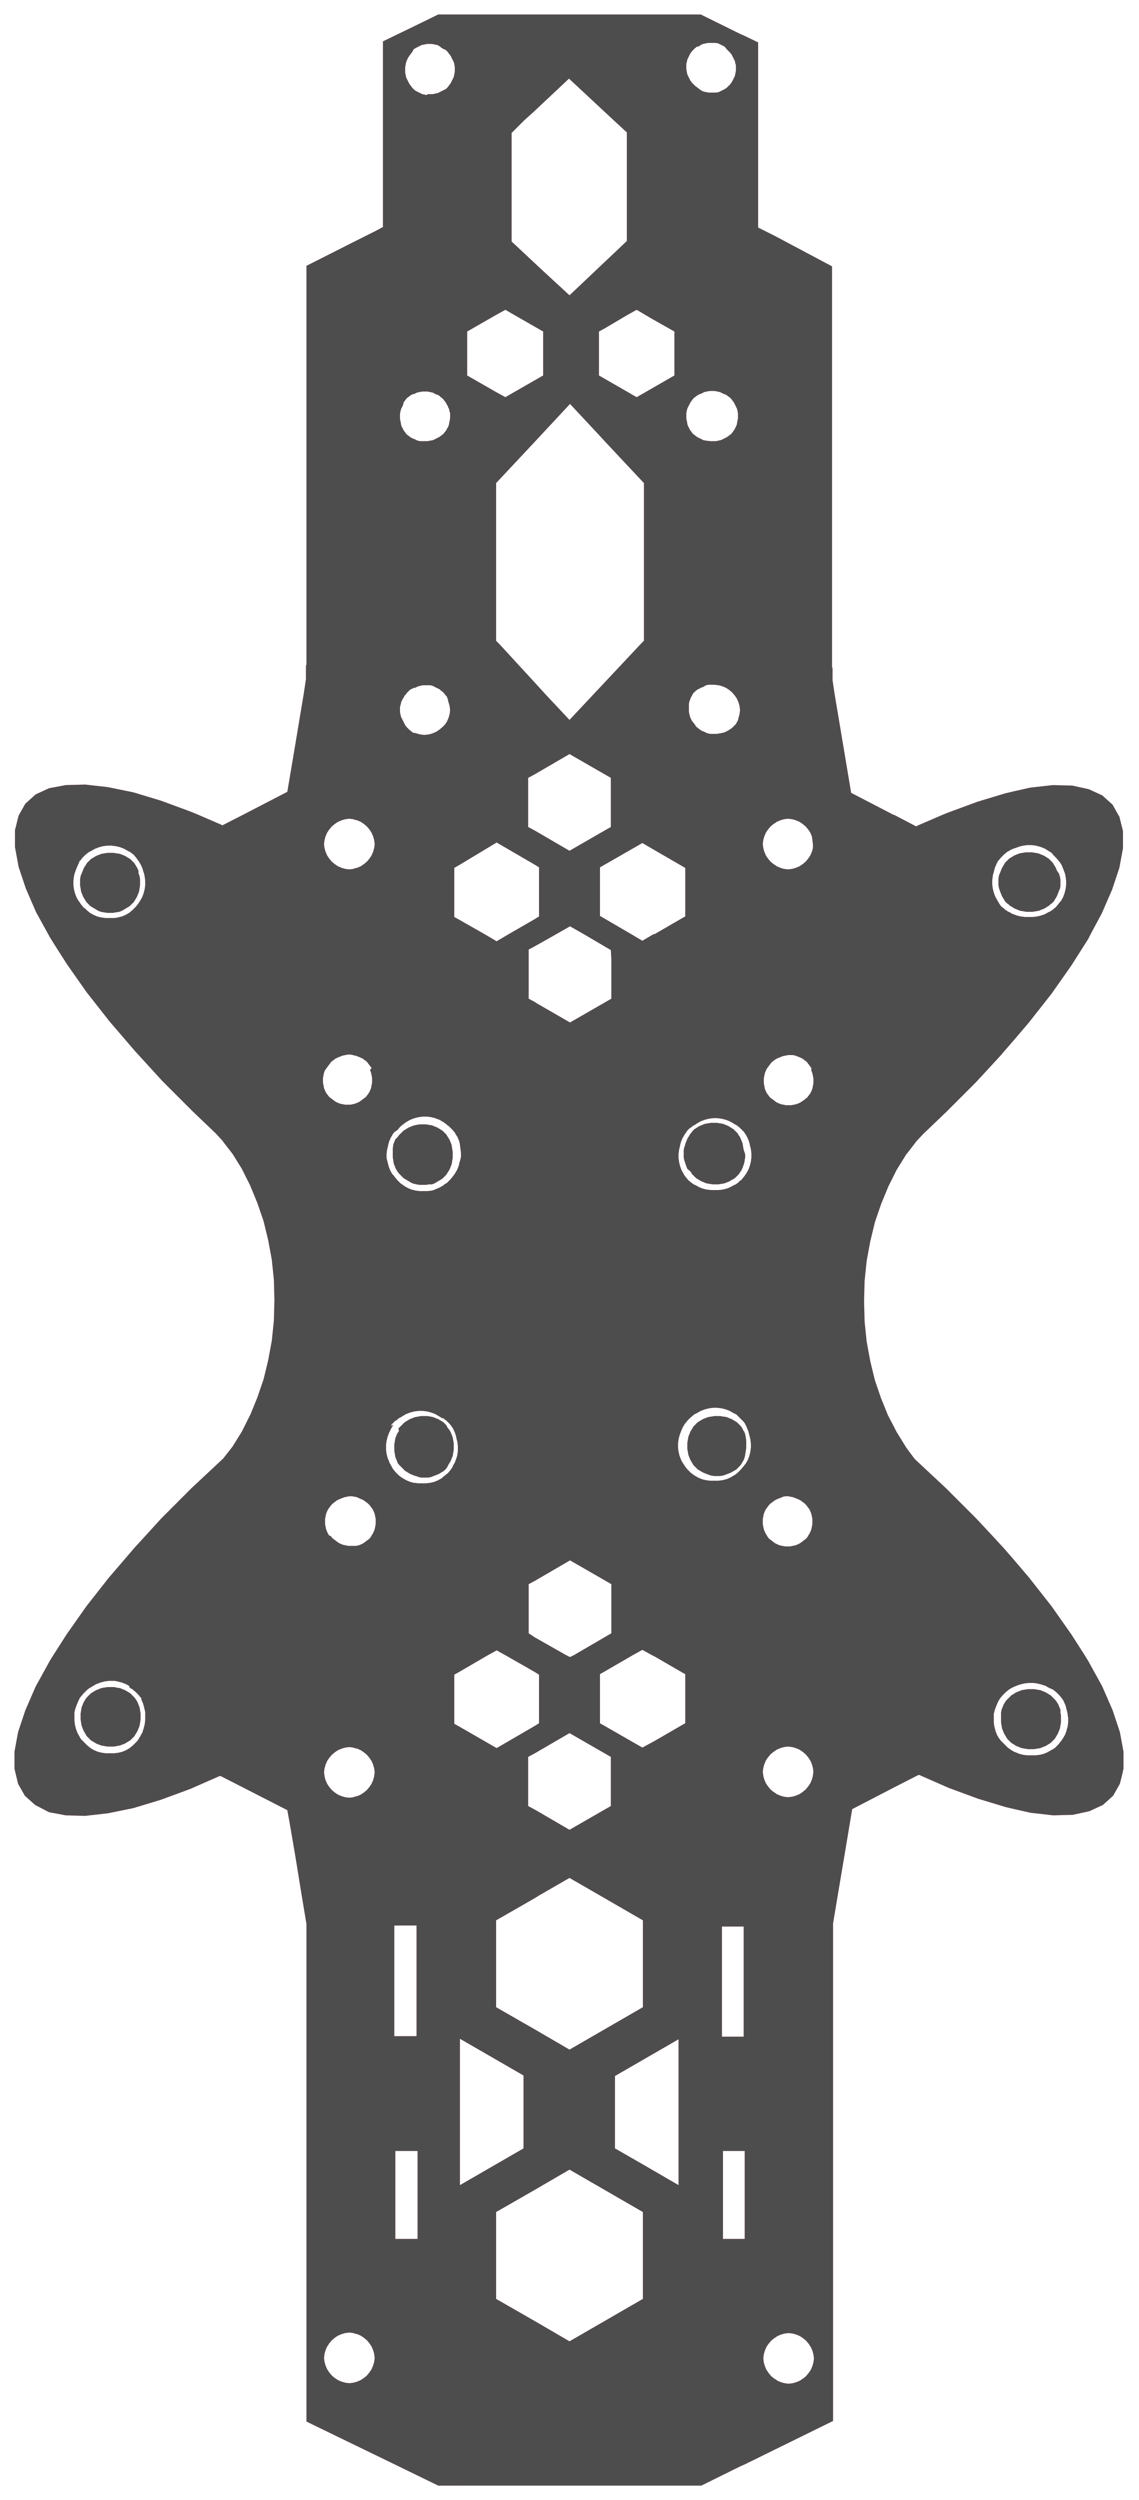 <?xml version="1.0" encoding="utf-8"?>
<!-- Generator: Adobe Illustrator 24.1.0, SVG Export Plug-In . SVG Version: 6.00 Build 0)  -->
<svg version="1.1" id="Layer_1" xmlns="http://www.w3.org/2000/svg" xmlns:xlink="http://www.w3.org/1999/xlink" x="0px" y="0px"
	 viewBox="0 0 220.4 483.4" style="enable-background:new 0 0 220.4 483.4;" xml:space="preserve">
<style type="text/css">
	.st0{fill:#4D4D4D;stroke:#FF0000;stroke-width:8.035216e-03;stroke-miterlimit:11.339;}
</style>
<desc>made with tinkercad</desc>
<path class="st0" d="M161,51.5v10.4v2.7v13.3v9.9v41.3h0.1v2.4l0.4,2.7l3.2,19.1l8.1,4.2l0.3,0.1l4.2,2.2l0.1-0.1l5.1-2.2l1-0.4
	l5.7-2.1l5.3-1.6l1.7-0.4l3.1-0.7l4.4-0.5l3.8,0.1l3.2,0.7l2.6,1.2l2,1.8l1,1.8l0.3,0.5l0.7,2.8v3.3l-0.7,3.8l-0.4,1.2l-1,3l-2,4.6
	l-2.2,4.1l-0.4,0.8l-3.3,5.2l-3.8,5.4l-4.4,5.6l-2.9,3.4l-2,2.3l-0.5,0.6l-4.8,5.2l-5.8,5.8l-4.5,4.3l-1.3,1.4l-0.6,0.8l-1.4,1.8
	l-1.8,2.9l-0.5,1l-1.1,2.2l-1.4,3.4l-1.2,3.5l-0.9,3.7l-0.7,3.8l-0.4,3.9l-0.1,3.9l0.1,3.9l0.4,3.9l0.7,3.8l0.9,3.7l1.2,3.5l1.3,3.2
	l0.1,0.2l1.1,2.1l0.5,1l0.2,0.3l1.6,2.6l0.5,0.7l1.2,1.6l6.1,5.7l5.8,5.8l2.9,3.1l2.4,2.6l2,2.3l2.9,3.4l4.4,5.6l3.8,5.4l2.5,3.9
	l0.8,1.3l2.7,4.9l2,4.6l0.3,0.9l1.1,3.3l0.7,3.8v3.3l-0.3,1.3l-0.4,1.6l-1.3,2.3l-2,1.8l-2.6,1.2l-3.2,0.7l-3.8,0.1l-4.4-0.5
	l-3.1-0.7l-1.7-0.4l-5.3-1.6l-5.7-2.1l-5.7-2.5h-0.1h-0.1l-4.5,2.3l-8.3,4.3l-0.9,5.4l-1.9,11.3l-0.9,5.4v0.5V413v23.2v11.6v5.8v1.3
	v4.5v5.3v2.1v1.3l-11.2,5.5l-5.9,2.9l-0.7,0.3l-7.7,3.8h-3.3h-28.9H88.8h-2.2h-1.8l-7.6-3.7l-16.9-8.2l-1-0.5v-8.7v-4.3v-1.5v-5.8
	v-11.6V413v-19.2V372l-0.9-5.4l-1.3-8l-1.1-6.4l-0.4-2.2l-12.9-6.6h-0.1h-0.1l-5.7,2.5l-5.7,2.1l-5.3,1.6l-4.9,1l-4.4,0.5l-3.8-0.1
	l-2.1-0.4l-1.1-0.2L6.8,349l-2-1.8l-1.3-2.3L2.8,342v-3.3l0.7-3.8l1.4-4.2l2-4.6l2.7-4.9l0.8-1.3l0.2-0.3l2.3-3.6l3.8-5.4l4.4-5.6
	l4.9-5.7l5.3-5.8l5.8-5.8l6.1-5.7l1.8-2.3l1.8-2.9l1.6-3.2l0.1-0.2l1.3-3.2l1.2-3.5l0.9-3.7l0.7-3.8l0.4-3.9l0.1-3.9l-0.1-3.9
	l-0.4-3.9l-0.7-3.8l-0.9-3.7l-1.2-3.5l-1.4-3.4l-1.1-2.2l-0.5-1l-1.8-2.9l-1.4-1.8l-0.6-0.8l-1.3-1.4l-4.5-4.3l-5.8-5.8l-5.3-5.8
	l-4.9-5.7l-4.4-5.6l-3.8-5.4l-2.3-3.6l-1-1.6L7,176.4l-2-4.6l-1.4-4.2l-0.7-3.8v-3.3l0.7-2.8l1.3-2.3l2-1.8l2.6-1.2l1.1-0.2l2.1-0.4
	l3.8-0.1l4.4,0.5l4.9,1l5.3,1.6l5.7,2.1l1,0.4l5.1,2.2l0.1,0.1l4.5-2.3l8.1-4.2l1.4-8.3l1.8-10.8l0.4-2.7v-2.7h0.1v-17.8V87.9V76.2
	V64.6V53v-1.6l9.3-4.7l4-2l1.5-0.8v-2.5v-2.6v-4.4v-3.1v-1v-0.6v-0.5v-0.9v-3.1v-6.3V18V8l3.1-1.5L80.3,5l4.5-2.2h1.8h2.2h14.7h19.9
	h3.3h5.7h3.2l7.7,3.8l0.7,0.3l2.7,1.3v9.9v10.4v0.6v0.5V31v3.5l0,0v6.7V44l3.2,1.6L161,51.5 M204.9,168.9l0.1,0.3l0.1,0.3l0.1,0.6
	v0.6v0.6l-0.1,0.6L205,172l-0.1,0.3l-0.2,0.5l-0.2,0.5l-0.3,0.5l-0.3,0.5l-0.4,0.4l-0.2,0.1l-0.3,0.3l-0.5,0.3l-0.3,0.2l-0.2,0.1
	l-0.5,0.2l-0.5,0.2l-0.6,0.1l-0.6,0.1h-0.6h-0.6l-0.6-0.1l-0.6-0.1l-0.5-0.2l-0.5-0.2l0,0l-0.5-0.3l-0.5-0.3l-0.3-0.3l-0.2-0.1
	l-0.4-0.4l-0.3-0.5l-0.3-0.5l-0.2-0.5l-0.2-0.5l-0.1-0.3l-0.1-0.3l-0.1-0.6v-0.6v-0.6l0.1-0.6l0.1-0.3l0.1-0.2l0,0l0.2-0.5l0.2-0.5
	l0.3-0.5l0.3-0.5l0.4-0.4l0.4-0.4l0.5-0.3l0.5-0.3l0,0l0.5-0.2l0.5-0.2l0.6-0.1l0.6-0.1h0.6h0.6l0.6,0.1l0.6,0.1l0.5,0.2l0.5,0.2
	l0.2,0.1l0.3,0.2l0.5,0.3l0.4,0.4l0.4,0.4l0.3,0.5l0.3,0.5l0.2,0.5L204.9,168.9 M203.5,164.9L203.5,164.9l-0.5-0.3l-0.3-0.2
	l-0.5-0.3L202,164l-0.8-0.3l-0.8-0.2l-0.8-0.1h-0.8l-0.8,0.1l-0.8,0.2l-0.8,0.3h-0.1l-0.7,0.3l-0.3,0.2l-0.4,0.2l-0.6,0.5l-0.6,0.6
	l-0.5,0.6l-0.1,0.1l-0.3,0.6l-0.3,0.7l-0.2,0.8l-0.1,0.3l-0.1,0.5l-0.1,0.8v0.8l0.1,0.8l0,0l0.2,0.8l0.3,0.8l0.4,0.7l0.1,0.2
	l0.2,0.3l0.1,0.2l0,0l0.3,0.4l0.2,0.2l0.3,0.2l0.3,0.3l0.2,0.1l0.4,0.3h0.1l0.7,0.4l0.3,0.1l0.5,0.2l0.8,0.2l0.8,0.1h0.8h0.8
	l0.8-0.1l0.8-0.2l0.6-0.2l0.2-0.1l0.7-0.4h0.1l0.6-0.4l0.6-0.5l0.5-0.6l0,0l0.3-0.4l0.2-0.2l0.4-0.7l0.3-0.8l0.2-0.8l0,0l0.1-0.8
	v-0.8l-0.1-0.8l-0.1-0.5l-0.1-0.3l-0.3-0.8l-0.3-0.7l-0.4-0.6l-0.1-0.1l-0.5-0.6l-0.6-0.6l0,0L203.5,164.9 M144.2,223.2v0.6
	l-0.1,0.5v0.1l-0.1,0.5l0,0l-0.2,0.6l-0.2,0.5l-0.2,0.4l-0.1,0.1L143,227l-0.2,0.2l-0.2,0.2l-0.3,0.3l-0.1,0.1l-0.5,0.3h-0.1
	l-0.4,0.3l-0.5,0.2l-0.5,0.2l-0.6,0.1L139,229h-0.5l0,0h-0.6l-0.6-0.1l-0.6-0.1l-0.5-0.2l-0.5-0.2l-0.5-0.3l-0.5-0.3l-0.4-0.4
	l-0.2-0.2l-0.2-0.2l-0.3-0.5L133,226l-0.2-0.5l-0.2-0.6l-0.1-0.3l-0.1-0.3l-0.1-0.5v-0.1v-0.6v-0.6v-0.1l0.1-0.5l0.1-0.3l0.1-0.3
	v-0.1l0.2-0.5l0.2-0.5l0.3-0.5l0.3-0.5l0.2-0.2l0.2-0.3l0.4-0.4l0.2-0.1l0.3-0.2l0.5-0.3l0.5-0.2l0.5-0.2l0.6-0.1l0.6-0.1h0.6l0,0
	h0.5l0.6,0.1l0.6,0.1l0.5,0.2l0.5,0.2l0.5,0.3l0.3,0.2l0.2,0.1l0.4,0.4l0.4,0.4l0.3,0.5l0.1,0.1l0.2,0.4l0.2,0.5l0.2,0.5v0.1l0,0
	l0.1,0.5v0.1l0.1,0.5L144.2,223.2 M144.4,278.9v0.5l0,0v0.6l-0.1,0.6l-0.1,0.6v0.1l-0.1,0.4v0.1l-0.2,0.5l-0.3,0.5l-0.1,0.2
	l-0.2,0.3l-0.4,0.4l-0.4,0.4l-0.3,0.2l-0.2,0.1l-0.5,0.3l-0.5,0.2l-0.5,0.2l-0.3,0.1l-0.3,0.1l-0.6,0.1h-0.6h-0.1h-0.4l-0.6-0.1
	l-0.3-0.1l-0.3-0.1l-0.5-0.2l-0.5-0.2l-0.5-0.3l-0.5-0.3l-0.4-0.4l-0.4-0.4l-0.3-0.5l-0.3-0.5l-0.2-0.5l-0.2-0.5l-0.1-0.6l-0.1-0.6
	v-0.5v-0.1l0,0l0,0V279l0.1-0.6l0.1-0.6l0.2-0.5l0.2-0.5l0.3-0.5l0.3-0.5l0.4-0.4l0.4-0.4l0.5-0.3l0.5-0.3l0.5-0.2l0.5-0.2l0.6-0.1
	h0.1l0.5-0.1h0.6h0.6l0.5,0.1h0.1l0.6,0.1l0.5,0.2l0.5,0.2l0.5,0.3l0.5,0.3l0.4,0.4l0.4,0.4l0.2,0.3l0.1,0.2l0.2,0.4l0.1,0.1
	l0.2,0.5v0.1l0.1,0.4v0.1l0.1,0.6V278.9 M144.4,275.7l-0.2-0.3v-0.1l-0.1-0.1L144,275l-0.2-0.2l0,0l-0.5-0.5l0,0l-0.1-0.1l-0.4-0.4
	l-0.2-0.2l-0.1-0.1l-0.2-0.1l-0.4-0.2l-0.7-0.4l-0.8-0.3l-0.8-0.2l-0.8-0.1H138l-0.8,0.1l-0.8,0.2l-0.8,0.3l-0.7,0.4l-0.4,0.2
	l-0.2,0.1l-0.1,0.1l-0.6,0.5l-0.1,0.1l-0.4,0.4l-0.1,0.1l-0.3,0.4l-0.2,0.2l0,0l-0.1,0.2l-0.3,0.5l-0.3,0.7l-0.3,0.8l-0.2,0.8
	l-0.1,0.8v0.2v0.6l0.1,0.8l0.2,0.8l0.3,0.8l0.4,0.7l0.1,0.1l0.1,0.2l0,0l0.2,0.3l0,0l0.4,0.5l0.1,0.1l0.4,0.4l0.2,0.2l0.3,0.2
	l0.1,0.1l0.3,0.2l0.7,0.4l0.7,0.3l0.8,0.2l0.8,0.1h0.7h0.1h0.8l0.8-0.1l0.8-0.2l0.7-0.3l0.7-0.4l0.3-0.2l0.4-0.3l0.4-0.4l0.2-0.2
	l0.1-0.1l0.4-0.5l0,0l0,0l0.1-0.1l0.3-0.4l0,0l0.1-0.1l0.4-0.7l0.3-0.8l0.2-0.8l0.1-0.8v-0.6v-0.2l-0.1-0.8l-0.2-0.8l-0.2-0.8
	l-0.3-0.7L144.4,275.7 M203.1,326.4l-0.2-0.1l-0.7-0.4l0,0h-0.1l-0.6-0.2l-0.8-0.2l-0.8-0.1H199l-0.8,0.1l-0.8,0.2l-0.6,0.2
	l-0.2,0.1l-0.3,0.1l-0.4,0.2l-0.2,0.1l-0.5,0.3l-0.6,0.5l-0.6,0.6l-0.5,0.6l-0.1,0.2l-0.1,0.1l-0.2,0.4l-0.3,0.7l-0.3,0.8l-0.2,0.8
	v0.2v0.6v0.8l0.1,0.8l0.2,0.7v0.1l0.3,0.8l0.4,0.7l0.1,0.1l0.2,0.3l0.2,0.2l0.3,0.3l0.3,0.3l0.1,0.1l0.5,0.5l0.7,0.5l0.7,0.4h0.1
	l0.7,0.3l0.8,0.2l0.8,0.1h0.8h0.8l0.8-0.1l0.8-0.2l0.7-0.3l0.7-0.4l0.2-0.1l0.5-0.3l0.5-0.5l0.1-0.1l0.5-0.6l0.3-0.4l0.2-0.3
	l0.4-0.7l0.3-0.8v-0.1l0.2-0.7l0.1-0.8v-0.8l-0.1-0.6v-0.2l-0.2-0.8l-0.2-0.8l-0.3-0.7l-0.2-0.4l-0.2-0.3l0,0l-0.5-0.6l-0.1-0.1
	l-0.5-0.5l0,0l-0.5-0.4l-0.1-0.1L203.1,326.4L203.1,326.4 M205.2,331.2l0.1,0.5v0.1v0.6v0.6l-0.1,0.6l-0.1,0.6l-0.2,0.5l0,0
	l-0.2,0.5l-0.3,0.5l-0.3,0.5l-0.4,0.4l-0.4,0.4l-0.5,0.3l-0.3,0.2l-0.2,0.1l0,0l-0.5,0.2l-0.5,0.2l-0.6,0.1l-0.6,0.1h-0.6h-0.6
	l-0.6-0.1l-0.6-0.1l-0.5-0.2l-0.5-0.2l-0.2-0.1l0,0l-0.3-0.2l-0.5-0.3l-0.4-0.4l-0.4-0.4l-0.3-0.5l-0.3-0.5l-0.2-0.5l0,0l-0.2-0.5
	l-0.1-0.6l-0.1-0.6v-0.6v-0.6v-0.1v-0.2v-0.3l0.1-0.6l0.2-0.5l0.2-0.5l0.3-0.5l0.2-0.3l0.2-0.2l0.4-0.4l0.4-0.4l0.5-0.3l0.3-0.2
	l0.2-0.1l0.5-0.2l0.5-0.2l0.6-0.1l0.6-0.1h0.6h0.6l0.6,0.1l0.6,0.1l0.5,0.2l0.5,0.2l0,0l0.5,0.3l0.5,0.3l0.4,0.4l0.4,0.4l0.2,0.2
	l0.2,0.3l0.3,0.5l0.2,0.5l0.2,0.5L205.2,331.2 M132.3,227L132.3,227l0.1,0.2l0.3,0.4l0.5,0.6l0.6,0.5l0.6,0.4h0.1l0.7,0.4l0.7,0.3
	l0.8,0.2l0.8,0.1h0.8l0,0h0.8l0.8-0.1l0.8-0.2l0.7-0.3l0.7-0.4h0.1l0.3-0.2l0.3-0.2l0.2-0.2l0.2-0.2l0,0l0.2-0.1l0.5-0.6l0,0l0,0
	l0.3-0.4l0.2-0.3l0.4-0.7l0.3-0.8l0.2-0.8l0.1-0.8V223l-0.1-0.8l-0.2-0.8v-0.1l-0.2-0.7l-0.3-0.7l-0.4-0.7l-0.1-0.1l-0.1-0.2
	l-0.3-0.3l-0.1-0.1l-0.3-0.3l-0.1-0.1l-0.6-0.5l0,0l-0.4-0.2l-0.3-0.2l-0.7-0.4l-0.8-0.3l-0.8-0.2l-0.8-0.1h-0.4H138l-0.8,0.1
	l-0.8,0.2l-0.8,0.3l-0.7,0.4l-0.3,0.2l-0.3,0.2h-0.1l-0.5,0.4l-0.2,0.1l-0.3,0.3l-0.1,0.1l-0.1,0.1l-0.2,0.3l-0.2,0.3l-0.1,0.1
	l-0.1,0.2l-0.3,0.5l-0.3,0.7l-0.2,0.7v0.1l-0.2,0.8l-0.1,0.8v0.8l0.1,0.8l0.2,0.8l0.3,0.8L132.3,227L132.3,227 M137.5,132.4h-0.2
	h-0.2l0,0H137l-0.3,0.1h-0.1l-0.2,0.1l-0.1,0.1l-0.2,0.1l-0.2,0.1h-0.1l0,0l-0.4,0.2l-0.1,0.1l0,0h-0.1l-0.2,0.1l-0.4,0.3l0,0
	l-0.3,0.3l-0.1,0.1l-0.1,0.1l-0.1,0.2l-0.2,0.4l-0.1,0.1l-0.1,0.3l-0.1,0.3l-0.1,0.2l-0.1,0.5v0.3v0.2v0.3v0.2v0.5l0.1,0.5l0,0
	l0.1,0.4l0.1,0.3l0.1,0.2l0.2,0.4l0.1,0.1l0.2,0.3l0,0l0.2,0.2l0.1,0.2l0.3,0.4l0.2,0.1l0.2,0.2l0.4,0.3l0,0l0.4,0.2l0.3,0.1
	l0.2,0.1l0.4,0.2h0.1l0.4,0.1h0.3h0.1h0.4h0.1h0.3h0.2l0.4-0.1h0.1l0.5-0.1l0,0l0.4-0.1l0.4-0.2l0,0l0.4-0.2l0.1-0.1l0,0l0,0
	l0.2-0.1l0.4-0.3l0,0l0,0l0.1-0.1l0.2-0.2l0.1-0.1l0.1-0.1l0.1-0.1l0.1-0.1l0,0l0.1-0.2l0.1-0.2l0.1-0.1l0.1-0.3l0,0l0,0l0.1-0.3
	v-0.1l0.2-0.7l0.1-0.8l-0.1-0.8l-0.2-0.7l-0.3-0.7l-0.4-0.6l-0.1-0.1l-0.4-0.5l-0.6-0.5l-0.6-0.4l-0.7-0.3l-0.7-0.2l-0.8-0.1h-0.2
	L137.5,132.4L137.5,132.4L137.5,132.4 M25.9,165.3l-0.5-0.4l0,0l-0.3-0.2l-0.4-0.2l-0.7-0.4l-0.8-0.3l-0.8-0.2h-0.2l-0.6-0.1h-0.8
	l-0.8,0.1l-0.8,0.2l-0.8,0.3l-0.7,0.4l-0.4,0.2l-0.3,0.2l0,0l-0.5,0.4l-0.1,0.1l0,0l-0.3,0.3l-0.2,0.2l-0.2,0.3l-0.3,0.3l-0.1,0.2
	v0.1l-0.2,0.4l-0.3,0.7l-0.3,0.8l-0.1,0.3l-0.1,0.5l-0.1,0.8v0.8l0.1,0.8l0.2,0.8l0.3,0.8l0.4,0.7l0.1,0.1l0.2,0.3l0.2,0.3l0,0
	l0.5,0.6l0.3,0.2l0.3,0.3l0.6,0.5l0,0l0.7,0.4l0.7,0.3l0.8,0.2l0.8,0.1h0.8H22h0.2l0.6-0.1l0.8-0.2l0.7-0.3l0.7-0.4l0,0l0.6-0.5
	l0.2-0.2l0.4-0.4l0.1-0.1l0.4-0.5l0,0l0.2-0.3l0.2-0.3l0.4-0.7l0.3-0.8l0,0l0.2-0.8l0.1-0.8v-0.8l-0.1-0.8l-0.1-0.5l-0.1-0.3
	l-0.1-0.3l-0.1-0.4l-0.3-0.7l-0.4-0.7l0,0l-0.3-0.4l-0.2-0.3L25.9,165.3L25.9,165.3 M26.8,168.9l0.1,0.2l0.1,0.3l0.1,0.6v0.6v0.6
	l-0.1,0.6l-0.1,0.6l-0.2,0.5l-0.2,0.5l-0.3,0.5l-0.3,0.5l-0.4,0.4l-0.1,0.1l-0.3,0.3l-0.5,0.3l-0.5,0.3l-0.5,0.3l-0.5,0.2l-0.6,0.1
	h-0.1l-0.5,0.1h-0.6h-0.6l-0.6-0.1l-0.6-0.1l-0.5-0.2l-0.5-0.3l-0.5-0.3l-0.5-0.3l-0.3-0.3l-0.1-0.1l-0.4-0.4l-0.1-0.2l-0.2-0.3
	l-0.3-0.5l-0.2-0.5l-0.2-0.5l-0.1-0.6l-0.1-0.6v-0.6V170l0.1-0.6l0.1-0.3l0.1-0.2l0.2-0.5l0.2-0.5l0.3-0.5l0.2-0.3l0.1-0.2l0.4-0.4
	l0.2-0.2l0.2-0.2l0.5-0.3l0.5-0.3l0.5-0.2l0.5-0.2l0.6-0.1l0.6-0.1h0.6H22l0.5,0.1h0.1l0.6,0.1l0.5,0.2l0.5,0.2l0.5,0.3l0.5,0.3
	l0.2,0.2l0.2,0.2l0.4,0.4l0.3,0.5l0.3,0.5l0.2,0.5L26.8,168.9 M76.9,219.9l0.3-0.4l0.1-0.1l0.4-0.4l0.4-0.4l0.2-0.1l0.3-0.2l0.5-0.3
	l0.5-0.2l0.5-0.2h0.1l0.4-0.1l0.6-0.1h0.6h0.6l0.6,0.1l0.6,0.1l0.5,0.2l0.5,0.2l0.5,0.3l0.3,0.2l0.2,0.1L86,219l0.4,0.4l0.1,0.2
	l0.2,0.3l0.3,0.5l0.2,0.5l0.2,0.5v0.1l0.1,0.6l0.1,0.6v0.6v0.6l-0.1,0.5v0.1l-0.1,0.6l-0.2,0.5l-0.2,0.5l-0.3,0.5l-0.2,0.3l-0.1,0.2
	l-0.2,0.2l-0.2,0.2l-0.4,0.4l-0.5,0.3l-0.5,0.3l-0.5,0.3l-0.5,0.2l-0.6,0l-0.6,0.1h-0.6h-0.6l-0.6-0.1l-0.4-0.1h-0.1l-0.5-0.2
	l-0.5-0.3l-0.5-0.3l-0.5-0.3l-0.4-0.4l-0.2-0.2l-0.2-0.2l-0.1-0.1l-0.3-0.4l-0.3-0.5l-0.2-0.5l-0.2-0.5l-0.1-0.6v-0.1l-0.1-0.5v-0.6
	v-0.6l0-0.6l0.1-0.6v-0.1l0.2-0.5l0.2-0.5L76.9,219.9 M76.3,218.9l-0.3,0.4l-0.1,0.2l0,0l-0.3,0.5l-0.3,0.7l-0.2,0.7v0.1l-0.2,0.8
	l-0.1,0.8v0.8l0.1,0.4l0.1,0.4l0.2,0.8l0.3,0.8l0.4,0.7l0.1,0.1l0.1,0.1l0.3,0.4l0.5,0.6l0.4,0.4l0.2,0.2l0.6,0.4l0.1,0.1l0.7,0.4
	l0.7,0.3l0.8,0.2l0,0l0.8,0.1H82h0.8l0.8-0.1l0.3-0.1l0.5-0.2l0.7-0.3l0.7-0.4l0.1-0.1l0.2-0.2h0.1l0.3-0.2l0.2-0.2l0.4-0.4l0.5-0.6
	l0.3-0.4l0,0l0.2-0.3l0.4-0.7l0.3-0.8l0.1-0.5l0.1-0.3l0.1-0.4l0.1-0.4v-0.8l-0.1-0.8l-0.1-0.7v-0.1v-0.1l-0.2-0.7l-0.3-0.7
	l-0.4-0.6v-0.1l-0.5-0.6l-0.6-0.6l-0.1-0.1l-0.4-0.3l-0.1-0.1l0,0l-0.4-0.3l-0.3-0.2l-0.7-0.4l-0.8-0.3l-0.8-0.2l-0.8-0.1h-0.8
	L81,216l-0.4,0.1l-0.4,0.1l-0.8,0.3l-0.7,0.4l-0.3,0.2l-0.4,0.3l-0.5,0.4l-0.1,0.1l-0.4,0.5l-0.1,0.1L76.3,218.9 M77.1,276.2
	l0.1-0.1l0.3-0.3l0.4-0.4l0.4-0.4l0.5-0.3l0.5-0.3l0.5-0.2l0.5-0.2h0.1l0.5-0.1l0,0l0.6-0.1h0.6h0.6l0.6,0.1l0,0l0.5,0.1l0.5,0.2
	l0.5,0.2l0.5,0.3l0,0l0.5,0.3l0.2,0.2l0.2,0.2l0.1,0.1l0.2,0.3v0.1l0.3,0.4l0.1,0.1l0.3,0.5l0.2,0.5l0.2,0.5l0.1,0.6l0.1,0.6v0.6
	l0,0v0.6l-0.1,0.6l-0.1,0.6l-0.2,0.5l-0.2,0.5l-0.3,0.5l-0.3,0.5v0.1l-0.3,0.4l-0.2,0.2l-0.2,0.2l-0.5,0.3l-0.5,0.3l-0.5,0.2
	l-0.5,0.2l-0.3,0.1l-0.2,0.1l-0.6,0.1h-0.6h-0.6l-0.6-0.1l-0.2-0.1l-0.3-0.1h-0.1l-0.5-0.2l-0.5-0.2l-0.5-0.3l-0.5-0.3L78,284
	l-0.4-0.4l-0.3-0.3l-0.1-0.1l-0.3-0.4v-0.1l-0.2-0.5l-0.2-0.5l-0.1-0.6l-0.1-0.6v-0.6l0,0v-0.2v-0.4l0.1-0.6l0.1-0.6l0.2-0.5
	l0.2-0.5L77,277l0.2-0.3L77.1,276.2 M76.1,275.5L76.1,275.5l-0.4,0.7l-0.2,0.4l-0.2,0.4l-0.3,0.8l-0.2,0.8l-0.1,0.8v0.2v0.7l0.1,0.8
	l0.2,0.8l0.3,0.7v0.1l0.4,0.7l0.2,0.4l0.2,0.3l0,0l0.4,0.5l0.1,0.1l0.3,0.3l0.1,0.1l0.2,0.2l0.4,0.3l0,0l0.3,0.2l0.7,0.4l0.7,0.3
	l0.7,0.2h0.1l0.8,0.1h0.8h0.8l0.8-0.1l0.8-0.2l0.7-0.3l0.7-0.4l0,0l0.2-0.2l0.4-0.3l0.1-0.1l0.5-0.4l0.5-0.6l0.4-0.6v-0.1l0.4-0.7
	l0.3-0.8l0.1-0.3l0.1-0.4l0.1-0.8v-0.7v-0.2l-0.1-0.8l-0.2-0.8v-0.1l-0.2-0.7l-0.3-0.7l-0.2-0.4l-0.2-0.3l0,0l-0.4-0.5l-0.1-0.1
	l-0.4-0.4l-0.1-0.1l-0.1-0.1l-0.2-0.1l-0.2-0.2l-0.2-0.1h-0.1h-0.1l-0.1-0.1l-0.2-0.1l-0.3-0.2l-0.7-0.4l-0.8-0.3l-0.8-0.2l-0.8-0.1
	H81l-0.8,0.1l-0.8,0.2l-0.8,0.3l-0.7,0.4l-0.3,0.2l-0.2,0.1l-0.2,0.1l-0.6,0.5h-0.1l-0.6,0.6l-0.3,0.4L76.1,275.5 M23.2,326.4
	l0.5,0.2l0.5,0.2l0.5,0.3l0.5,0.3l0.4,0.4l0.4,0.4l0.3,0.4l0,0l0.3,0.5l0.2,0.5l0.2,0.5l0.1,0.6l0.1,0.6v0.1v0.5v0.6l-0.1,0.6
	l-0.1,0.6l-0.2,0.5l-0.2,0.5l-0.3,0.5l-0.3,0.5l-0.4,0.4l-0.4,0.4l-0.5,0.3l0,0l-0.5,0.3l-0.2,0.1l-0.3,0.1l-0.5,0.2l-0.6,0.1
	l-0.5,0.1H22h-0.6h-0.6l-0.6-0.1l-0.6-0.1l-0.5-0.2l-0.3-0.1l-0.2-0.1l-0.5-0.3l-0.5-0.3l-0.4-0.4l-0.4-0.4l-0.3-0.5l-0.1-0.2
	l-0.2-0.3l-0.2-0.5l-0.2-0.5l-0.1-0.6l-0.1-0.6v-0.6v-0.5v-0.1l0.1-0.6l0.1-0.6l0.2-0.5l0.2-0.5l0.2-0.3l0.1-0.2l0,0l0.3-0.4
	l0.4-0.4l0.4-0.4l0.5-0.3l0.5-0.3l0.5-0.2l0.5-0.2l0.6-0.1l0.6-0.1h0.6H22h0.1l0,0l0.4,0.1L23.2,326.4 M27.4,328.4l-0.1-0.1
	l-0.1-0.1l-0.4-0.5l0,0l-0.5-0.5l-0.1-0.1l-0.5-0.4l-0.1-0.1l-0.4-0.2l-0.1-0.1L25,326l-0.3-0.2l-0.4-0.2l-0.8-0.3l-0.8-0.2
	l-0.5-0.1h-0.3h-0.8l-0.8,0.1l-0.8,0.2l-0.8,0.3l-0.4,0.2L18,326l-0.2,0.1l-0.3,0.2l-0.2,0.1l-0.4,0.3l-0.2,0.2l-0.3,0.3l0,0
	l-0.3,0.3l-0.5,0.6l-0.1,0.1l-0.3,0.6l-0.3,0.7l-0.3,0.8l-0.2,0.8v0.5v0.3v0.8l0.1,0.8l0.2,0.8l0.3,0.8l0.4,0.7l0.1,0.2l0.2,0.3
	l0.1,0.1l0.4,0.4l0.2,0.2l0,0l0.3,0.3l0.2,0.2l0.5,0.4l0.1,0.1l0.7,0.4l0.7,0.3l0.8,0.2l0.8,0.1h0.8H22h0.1l0.8-0.1l0.8-0.2l0.7-0.3
	l0.7-0.4l0.1-0.1l0.5-0.4l0.2-0.2l0.1-0.1l0.3-0.3l0.2-0.2l0.3-0.4l0.1-0.2l0.2-0.3l0.1-0.2l0.4-0.7v-0.1l0.2-0.6l0.2-0.8l0.1-0.8
	v-0.8v-0.3V331l-0.2-0.8l-0.2-0.8l-0.1-0.2l-0.2-0.5l-0.1-0.1L27.4,328.4 M86.1,134.3L86.1,134.3l-0.1-0.2l-0.3-0.3l0,0l-0.4-0.3
	l-0.2-0.2l-0.2-0.1l-0.4-0.2l0,0l-0.4-0.2l-0.4-0.2l0,0l-0.4-0.1H83h-0.2h-0.5h-0.2h-0.3l-0.5,0.1l0,0l-0.3,0.1h-0.1l-0.4,0.2
	l-0.2,0.1l-0.3,0l-0.1,0.1l-0.2,0.1h-0.1l-0.4,0.3l-0.2,0.2l-0.2,0.2l-0.3,0.4l-0.1,0.1l-0.2,0.2v0.1l-0.1,0.2L78,135l-0.2,0.4
	l-0.2,0.4v0.2l-0.1,0.3l-0.1,0.4l0,0v0.3v0.2v0.5l0.1,0.5l0,0l0.1,0.4l0,0l0.2,0.4l0.2,0.4l0,0l0.2,0.4l0.1,0.2l0,0l0,0l0,0l0.1,0.2
	l0.3,0.4l0,0l0,0l0,0l0.3,0.3l0.1,0.1l0.1,0.1l0.1,0.1l0,0l0.3,0.2l0.1,0.1l0.1,0.1l0.2,0.1h0.1h0.1h0.1l0.2,0.1h0.1l0.7,0.2
	l0.8,0.1L83,142l0.7-0.2l0.7-0.3l0.6-0.4l0.6-0.5l0.5-0.5l0,0l0.4-0.6l0,0l0.3-0.7l0.2-0.7l0.1-0.8l-0.1-0.8l-0.2-0.7l-0.1-0.3v-0.1
	v-0.1l-0.1-0.2l0,0l0,0l0,0V135l0,0l-0.2-0.4l0,0L86.1,134.3L86.1,134.3 M157.1,161.7l-0.3-0.7l-0.4-0.6l-0.5-0.6l-0.6-0.5l-0.6-0.4
	l-0.7-0.3l-0.7-0.2l-0.8-0.1l-0.8,0.1l-0.7,0.2l-0.7,0.3l-0.4,0.3l-0.2,0.1l-0.6,0.5l-0.5,0.6l-0.4,0.6l-0.3,0.7l-0.2,0.7l-0.1,0.8
	l0.1,0.8l0.2,0.7l0.3,0.7l0.4,0.6l0.5,0.6l0.6,0.5l0.2,0.1l0.4,0.3l0.7,0.3l0.7,0.2l0.8,0.1l0.8-0.1l0.7-0.2l0.7-0.3l0.6-0.4
	l0.6-0.5l0.5-0.6l0.4-0.6l0.3-0.7l0.2-0.7v-0.7v-0.1l-0.1-0.8L157.1,161.7 M157,206.5l-0.3-0.4l-0.3-0.4l-0.3-0.4l-0.4-0.3l0,0
	l-0.4-0.3l-0.4-0.2l-0.5-0.2l-0.5-0.2l-0.5-0.1l-0.4,0h-0.5l-0.5,0.1l-0.5,0.1l-0.5,0.2l-0.5,0.2l-0.4,0.2l-0.3,0.2l-0.1,0.1
	l-0.4,0.3l-0.3,0.4l-0.3,0.4l-0.3,0.4l-0.2,0.4l-0.2,0.5l-0.1,0.5l-0.1,0.5v0.5v0.5l0.1,0.4v0.1l0.1,0.5l0.2,0.5l0.2,0.4l0.3,0.4
	l0.3,0.4l0.4,0.3l0.3,0.2l0.1,0.1l0.4,0.3l0.4,0.2l0.5,0.2l0.5,0.1l0.5,0.1h0.5h0.5l0.5-0.1l0.5-0.1l0.5-0.2l0.4-0.2l0.4-0.3
	l0.2-0.1l0.2-0.2l0.4-0.3l0.3-0.4l0.3-0.4l0.2-0.4l0.2-0.5l0.1-0.5v-0.1l0.1-0.4V209v-0.5l-0.1-0.5l-0.1-0.5L157,207L157,206.5
	 M151.3,289.5l-0.5,0.2l-0.5,0.2l-0.4,0.2l-0.1,0.1l-0.3,0.2l-0.4,0.3l-0.3,0.3l0,0l-0.3,0.4l-0.3,0.4l-0.2,0.4l-0.2,0.5l-0.1,0.5
	l-0.1,0.5v0.5v0.5l0.1,0.5l0.1,0.5l0.2,0.5l0.2,0.4l0.2,0.3l0.1,0.2l0.3,0.4l0.4,0.3l0.4,0.3l0.1,0.1l0.3,0.2l0.4,0.2l0.5,0.2
	l0.5,0.1l0.5,0.1h0.5h0.5l0.5-0.1l0.5-0.1l0.5-0.2l0.4-0.2l0.4-0.3l0.4-0.3l0.4-0.3l0.3-0.4l0.1-0.2l0.2-0.3l0.2-0.4l0.2-0.5
	l0.1-0.5l0.1-0.5v-0.5v-0.5l-0.1-0.5l-0.1-0.5l-0.2-0.5l-0.2-0.4l-0.3-0.4L156,291l0,0l-0.3-0.3l-0.4-0.3l-0.4-0.3l-0.4-0.2
	l-0.5-0.2l-0.5-0.2l-0.5-0.1l-0.5-0.1H152l-0.5,0.1L151.3,289.5 M157.1,341.1l-0.3-0.7l-0.4-0.6l-0.5-0.6l-0.6-0.5l-0.6-0.4L154,338
	l-0.7-0.2l-0.8-0.1l-0.8,0.1L151,338l-0.7,0.3l-0.4,0.3l-0.2,0.1l-0.6,0.5l-0.5,0.6l-0.4,0.6l-0.3,0.7l-0.2,0.7l-0.1,0.8l0.1,0.7
	v0.1l0.2,0.7l0.3,0.7l0.4,0.6l0.5,0.6l0.6,0.5l0.2,0.1l0.4,0.3l0.7,0.3l0.7,0.2l0.8,0.1l0.8-0.1l0.7-0.2l0.7-0.3l0.6-0.4l0.6-0.5
	l0.5-0.6l0.4-0.6l0.3-0.7l0.2-0.7v-0.1l0.1-0.7l-0.1-0.8L157.1,341.1 M151.8,451.2l-0.7,0.2l-0.7,0.3L150,452l-0.2,0.1l-0.6,0.5
	l-0.5,0.6l-0.4,0.6l-0.3,0.7l-0.2,0.7l-0.1,0.8l0.1,0.8l0.2,0.7l0.3,0.7l0.4,0.6l0.5,0.6l0.1,0.1l0.5,0.4l0.2,0.1l0.4,0.3l0.7,0.3
	l0.7,0.2l0.8,0.1l0.8-0.1l0.7-0.2l0.7-0.3l0.6-0.4l0.5-0.4l0.1-0.1l0.5-0.6l0.4-0.6l0.3-0.7l0.2-0.7l0.1-0.8l-0.1-0.8l-0.2-0.7
	l-0.3-0.7l-0.1-0.1l-0.3-0.5l-0.5-0.6l-0.6-0.5l-0.6-0.4l-0.7-0.3l-0.7-0.2l-0.8-0.1L151.8,451.2 M103.5,132l2.1,2.3l4.6,4.9
	l4.6-4.9l9.2-9.8l0.6-0.6V93.4l-7.5-8l-1.2-1.3l-5.6-6l-6.8,7.3l-7.5,8v30.5l0.6,0.6L103.5,132 M126.7,180.6l5.7-3.3l0.2-0.1v-8.1
	v-1.3l-0.2-0.1l-5.7-3.3l-2.4-1.4l-8.2,4.7v0.1v6.6v2.7l6,3.5l2.2,1.3l2.2-1.3L126.7,180.6L126.7,180.6 M118.2,159.5v-2v-7.1l-8-4.6
	l-6.7,3.9l-1.3,0.7v7.1v2.4l1.3,0.7l6.7,3.9l5.9-3.4l2.1-1.2V159.5 M118.2,183.7l-5.1-3l-2.8-1.6l-2.8,1.6l-3.9,2.2l-1.3,0.7v9.5
	l1.3,0.7l0.1,0.1l6.6,3.8l8-4.6v-7.7L118.2,183.7 M88.8,167.3l-0.9,0.5v9.5l0.9,0.5l5.1,2.9l2.2,1.3l2.2-1.3l5.2-3l0.8-0.5v-6.8
	v-2.7l-0.8-0.5l-7.4-4.3L88.8,167.3 M103.5,316.6l6,3.4l0.8,0.4l0.8-0.4l7.2-4.2v-0.4v-9.1l-8-4.6l-6.7,3.9l-1.3,0.7v9.1v0.4
	L103.5,316.6 M126.7,336.6l5.7-3.3l0.2-0.1v-9.5l-0.2-0.1l-5.7-3.3l-0.6-0.3l-1.8-1l-1.8,1l-6.4,3.7v9.5l2.1,1.2l6.1,3.5
	L126.7,336.6 M118.2,339.7l-8-4.6l-6.7,3.9l-1.3,0.7v3.6v5.9l1.3,0.7l6.7,3.9l8-4.6v-5.9v-1.8V339.7 M104.3,323.8l-0.8-0.5l-5.6-3.2
	l-1.8-1l-1.8,1l-5.5,3.2l-0.9,0.5v9.5l0.9,0.5l7.3,4.2l7.4-4.3l0.8-0.5v-2.7V323.8L104.3,323.8 M124.4,388.1v-15.7v-1.1l-8.3-4.8
	l-5.9-3.4l-5.9,3.4l-0.8,0.5l-7.5,4.3v1.1v15.7l7.5,4.3l6.7,3.9L124.4,388.1 M119,401.4V413v1.4v1l5.4,3.1l6.9,4l0,0V413v-4.4v-14.3
	l0,0L119,401.4L119,401.4 M125.9,61.5l-2.7-1.6l-1.8,1l-4.4,2.6l-1.1,0.6v2.3v5.7v0.5l7.3,4.2l7.3-4.2v-8.5L125.9,61.5 M110.2,57.1
	l5.6-5.3l5.5-5.2v-21l-2.5-2.3l-8.7-8.1l-6.7,6.3l-2,1.8L99,25.7v21l6.1,5.7L110.2,57.1 M105.1,64.1L99,60.6l-1.2-0.7l-2,1.1
	l-5.4,3.1v8.5l5.4,3.1l2,1.1l1.2-0.7l6.1-3.5V64.1 M137.5,85.3h0.5h0.3h0.2l0.5-0.1l0.5-0.1l0.4-0.2l0.4-0.2l0.4-0.2l0.4-0.3
	l0.4-0.3l0.3-0.4l0.3-0.4l0.2-0.4l0.2-0.4l0.1-0.3v-0.1l0.1-0.5l0.1-0.5v-0.5v-0.5l-0.1-0.5l-0.1-0.4l0,0l-0.2-0.4l-0.2-0.4
	l-0.2-0.4l-0.3-0.4l-0.3-0.4l-0.4-0.3l-0.4-0.3l-0.4-0.2h-0.1l-0.4-0.2l-0.4-0.2l-0.5-0.1l-0.5-0.1h-0.5h-0.5l-0.5,0.1l-0.5,0.1
	l-0.4,0.2l-0.4,0.2h-0.1l-0.4,0.2l-0.4,0.3l-0.4,0.3l-0.3,0.4l-0.3,0.4l-0.2,0.4l-0.2,0.4L133,79l0,0l-0.1,0.4l-0.1,0.5v0.5v0.5
	l0.1,0.5l0.1,0.5V82l0.1,0.3l0.2,0.4l0.2,0.4l0.3,0.4l0.3,0.4l0.4,0.3l0.4,0.3l0.4,0.2l0.4,0.2l0.4,0.2l0.5,0.1L137.5,85.3
	 M135.3,17.2l0.1,0.1l0.3,0.2l0.4,0.2l0.5,0.1l0.5,0.1h0.5h0.5h0.3h0.2l0.5-0.1l0.4-0.2l0.4-0.2l0.4-0.2l0.4-0.3l0.3-0.3l0.3-0.3
	l0.3-0.4l0.2-0.4l0,0l0.2-0.4l0.2-0.4l0.1-0.5l0.1-0.5v-0.5v-0.5v-0.1l-0.1-0.3l-0.1-0.5l-0.2-0.4l-0.2-0.4l-0.2-0.4l-0.3-0.4
	L141,9.9l-0.3-0.3L140.2,9l-0.4-0.2l-0.4-0.2L139,8.4l-0.5-0.1h-0.2H138h-0.5H137l-0.5,0.1L136,8.5l-0.4,0.2l-0.3,0.2L135.2,9h-0.3
	l-0.4,0.3l-0.3,0.3l-0.3,0.3l-0.3,0.4l-0.2,0.4l-0.2,0.4l-0.2,0.4l-0.1,0.5l-0.1,0.3v0.1v0.5v0.5l0.1,0.5l0.1,0.5l0.2,0.4l0.2,0.4
	l0.2,0.4l0.3,0.4l0.3,0.3l0.3,0.3l0.4,0.3L135.3,17.2 M72.2,161.7l-0.3-0.7l-0.4-0.6l-0.5-0.6l-0.6-0.5l-0.6-0.4l-0.7-0.3l-0.5-0.1
	l-0.2-0.1l-0.8-0.1l-0.8,0.1l-0.7,0.2l-0.7,0.3l-0.6,0.4l-0.6,0.5l-0.5,0.6l-0.4,0.6l-0.3,0.7l-0.2,0.7l-0.1,0.8v0.1l0.1,0.7
	l0.2,0.7l0.3,0.7l0.4,0.6l0.5,0.6l0.6,0.5l0.6,0.4l0.7,0.3l0.7,0.2l0.8,0.1l0.8-0.1l0.2-0.1l0.5-0.1l0.7-0.3l0.6-0.4l0.6-0.5
	l0.5-0.6l0.4-0.6l0.3-0.7l0.2-0.7l0.1-0.7v-0.1l-0.1-0.8L72.2,161.7 M71.9,206.5l-0.3-0.4l-0.3-0.4l-0.3-0.4l-0.4-0.3l-0.4-0.3
	l-0.4-0.2l-0.5-0.2l-0.5-0.2h-0.2l-0.3-0.1l-0.5-0.1h-0.5l-0.5,0.1l-0.5,0.1l-0.5,0.2l-0.5,0.2l-0.4,0.2l-0.4,0.3l-0.4,0.3l-0.3,0.4
	l-0.3,0.4l-0.3,0.4l-0.2,0.3l-0.1,0.1l-0.2,0.5l-0.1,0.5l-0.1,0.5v0.5v0.5l0.1,0.4v0.1l0.1,0.5l0.2,0.5l0.2,0.4l0.3,0.4l0.3,0.4
	l0.4,0.3l0.4,0.3l0,0l0.4,0.3l0.4,0.2l0.5,0.2l0.5,0.1l0.5,0.1h0.5h0.5l0.5-0.1l0,0l0.4-0.1l0.5-0.2l0.4-0.2l0.4-0.3l0.4-0.3
	l0.4-0.3l0.3-0.4l0.3-0.4l0.2-0.4l0.2-0.5l0.1-0.5v-0.1l0.1-0.4v-0.5v-0.5l-0.1-0.5l-0.1-0.5l-0.2-0.5L71.9,206.5 M69.1,289.5
	l-0.4-0.1h-0.1l-0.5-0.1h-0.5l-0.5,0.1l-0.5,0.1l-0.5,0.2l-0.5,0.2l-0.4,0.2l-0.4,0.3l-0.4,0.3l-0.3,0.3l0,0l-0.3,0.4l-0.3,0.4
	l-0.2,0.4l-0.2,0.5l-0.1,0.5l-0.1,0.5v0.5v0.5l0.1,0.5l0.1,0.5l0.2,0.5l0.2,0.4l0.2,0.3L64,297l0.3,0.4l0.4,0.3l0.4,0.3l0.4,0.3
	l0.4,0.2l0.5,0.2l0.5,0.1l0.5,0.1h0.5h0.5h0.3h0.2l0.5-0.1l0.5-0.2l0.4-0.2l0.4-0.3l0.4-0.3l0.4-0.3l0.3-0.4l0.1-0.2l0.2-0.3
	l0.2-0.4l0.2-0.5l0.1-0.5l0.1-0.5v-0.5v-0.5l-0.1-0.5l-0.1-0.5l-0.2-0.5l-0.2-0.4l-0.3-0.4l-0.3-0.4l0,0l-0.3-0.3l-0.4-0.3l-0.4-0.3
	l-0.4-0.2l-0.5-0.2L69.1,289.5 M72.4,341.9l-0.2-0.7l-0.3-0.7l-0.4-0.6l-0.5-0.6l-0.6-0.5l-0.6-0.4l-0.7-0.3l-0.5-0.1l-0.2-0.1
	l-0.8-0.1l-0.8,0.1l-0.7,0.2l-0.7,0.3l-0.6,0.4l-0.6,0.5l-0.5,0.6l-0.4,0.6l-0.3,0.7l-0.2,0.7l-0.1,0.8l0.1,0.7v0.1l0.2,0.7l0.3,0.7
	l0.4,0.6l0.5,0.6l0.6,0.5l0.6,0.4l0.7,0.3l0.7,0.2l0.8,0.1l0.8-0.1l0.2-0.1l0.5-0.1l0.7-0.3l0.6-0.4l0.6-0.5l0.5-0.6l0.4-0.6
	l0.3-0.7l0.2-0.7v-0.1l0.1-0.7L72.4,341.9 M76.5,432.9h0.7h3.6v-5.6v-11.4h-3.6h-0.7v13.8V432.9 M71.9,453.7l-0.4-0.6l-0.5-0.6
	l-0.6-0.5l-0.6-0.4l-0.7-0.3l-0.5-0.1l-0.2-0.1l-0.8-0.1l-0.8,0.1l-0.7,0.2l-0.7,0.3l-0.6,0.4l-0.6,0.5l-0.5,0.6l-0.3,0.5l-0.1,0.1
	l-0.3,0.7l-0.2,0.7l-0.1,0.8l0.1,0.8l0.2,0.7l0.3,0.7l0.4,0.6l0.5,0.6l0.1,0.1l0.5,0.4l0.6,0.4l0.7,0.3l0.7,0.2l0.8,0.1l0.8-0.1
	l0.7-0.2l0.7-0.3l0.6-0.4l0.5-0.4l0.1-0.1l0.5-0.6l0.4-0.6l0.3-0.7l0.2-0.7l0.1-0.8l-0.1-0.8l-0.2-0.7L71.9,453.7 M81.8,85.3h0.5
	h0.5l0.4-0.1h0.1l0.5-0.1l0.4-0.2l0.4-0.2l0.4-0.2l0.4-0.3l0.4-0.3l0.3-0.4l0.1-0.1l0.2-0.3l0.2-0.4l0.1-0.1l0.1-0.3l0.1-0.3v-0.1
	l0.1-0.5l0.1-0.5v-0.5v-0.5L87,79.6l-0.1-0.5l-0.2-0.4l-0.1-0.3l-0.1-0.1l-0.2-0.4l-0.2-0.3L86,77.5l-0.3-0.4l-0.4-0.3L85,76.5
	l-0.4-0.2h-0.1l-0.4-0.2l-0.4-0.2l-0.5-0.1l-0.5-0.1h-0.5h-0.5l-0.5,0.1l-0.5,0.1l-0.4,0.2l-0.2,0.1l-0.1,0h-0.1l-0.4,0.2l-0.4,0.3
	L78.7,77l-0.3,0.4l-0.3,0.4L78,78.3l-0.2,0.4l-0.2,0.4l0,0l-0.1,0.4L77.4,80v0.5V81l0.1,0.5l0.1,0.5v0.1l0.1,0.3l0.2,0.4l0.2,0.4
	l0.3,0.4l0.3,0.4l0.4,0.3l0.4,0.3l0.4,0.2l0.3,0.1l0.2,0.1l0.4,0.2l0.5,0.1L81.8,85.3 M82.7,18.2h0.5h0.5h0.1l0.4-0.1l0.5-0.1
	l0.4-0.2l0.4-0.2l0.4-0.2l0.2-0.1l0.2-0.1l0.3-0.3l0.3-0.4l0.3-0.4l0.2-0.4l0.2-0.4l0.2-0.4l0.1-0.5l0.1-0.5v-0.5v-0.5l-0.1-0.5
	v-0.1L87.8,12l-0.2-0.4l-0.2-0.4l-0.2-0.4l-0.3-0.4L86.6,10l-0.3-0.3l-0.2-0.1l-0.2-0.1l-0.4-0.2L85,8.9l-0.4-0.2l-0.5-0.1l-0.5-0.1
	h-0.5h-0.5l-0.5,0.1l-0.5,0.1l-0.4,0.2l-0.4,0.2l-0.4,0.2l-0.3,0.2L80,9.6L79.8,10l-0.3,0.4l-0.3,0.4L79,11.1l-0.2,0.4L78.6,12
	l-0.1,0.4v0.1L78.4,13v0.5V14l0.1,0.5l0.1,0.5l0.2,0.4l0.2,0.4l0.2,0.4l0.3,0.4l0.3,0.4l0.3,0.3l0.1,0.1l0.3,0.2l0.4,0.2l0.4,0.2
	l0.4,0.2l0.5,0.1l0.4,0.1L82.7,18.2 M144.1,432.9v-17H144h-0.7h-3.4v17h3.4h0.7H144.1 M124.4,427.7l-14.2-8.2l-6.7,3.9l-7.5,4.3v8.5
	v8.3l7.5,4.3l6.7,3.9l14.2-8.2v-8.3V427.7 M89,394.2V413v9.5l0,0l12.3-7.1V413v-11.7L89,394.2L89,394.2 M143.9,393.8v-21.3h-0.6
	h-3.6v21.3h3.6H143.9 M76.3,372.4v21.3h0.9h3.4v-14.6v-6.8h-3.4h-0.9 M77.6,138.4L77.6,138.4 M78.3,140.1L78.3,140.1L78.3,140.1
	 M86.6,285.2h-0.3H86.6z"/>
</svg>
